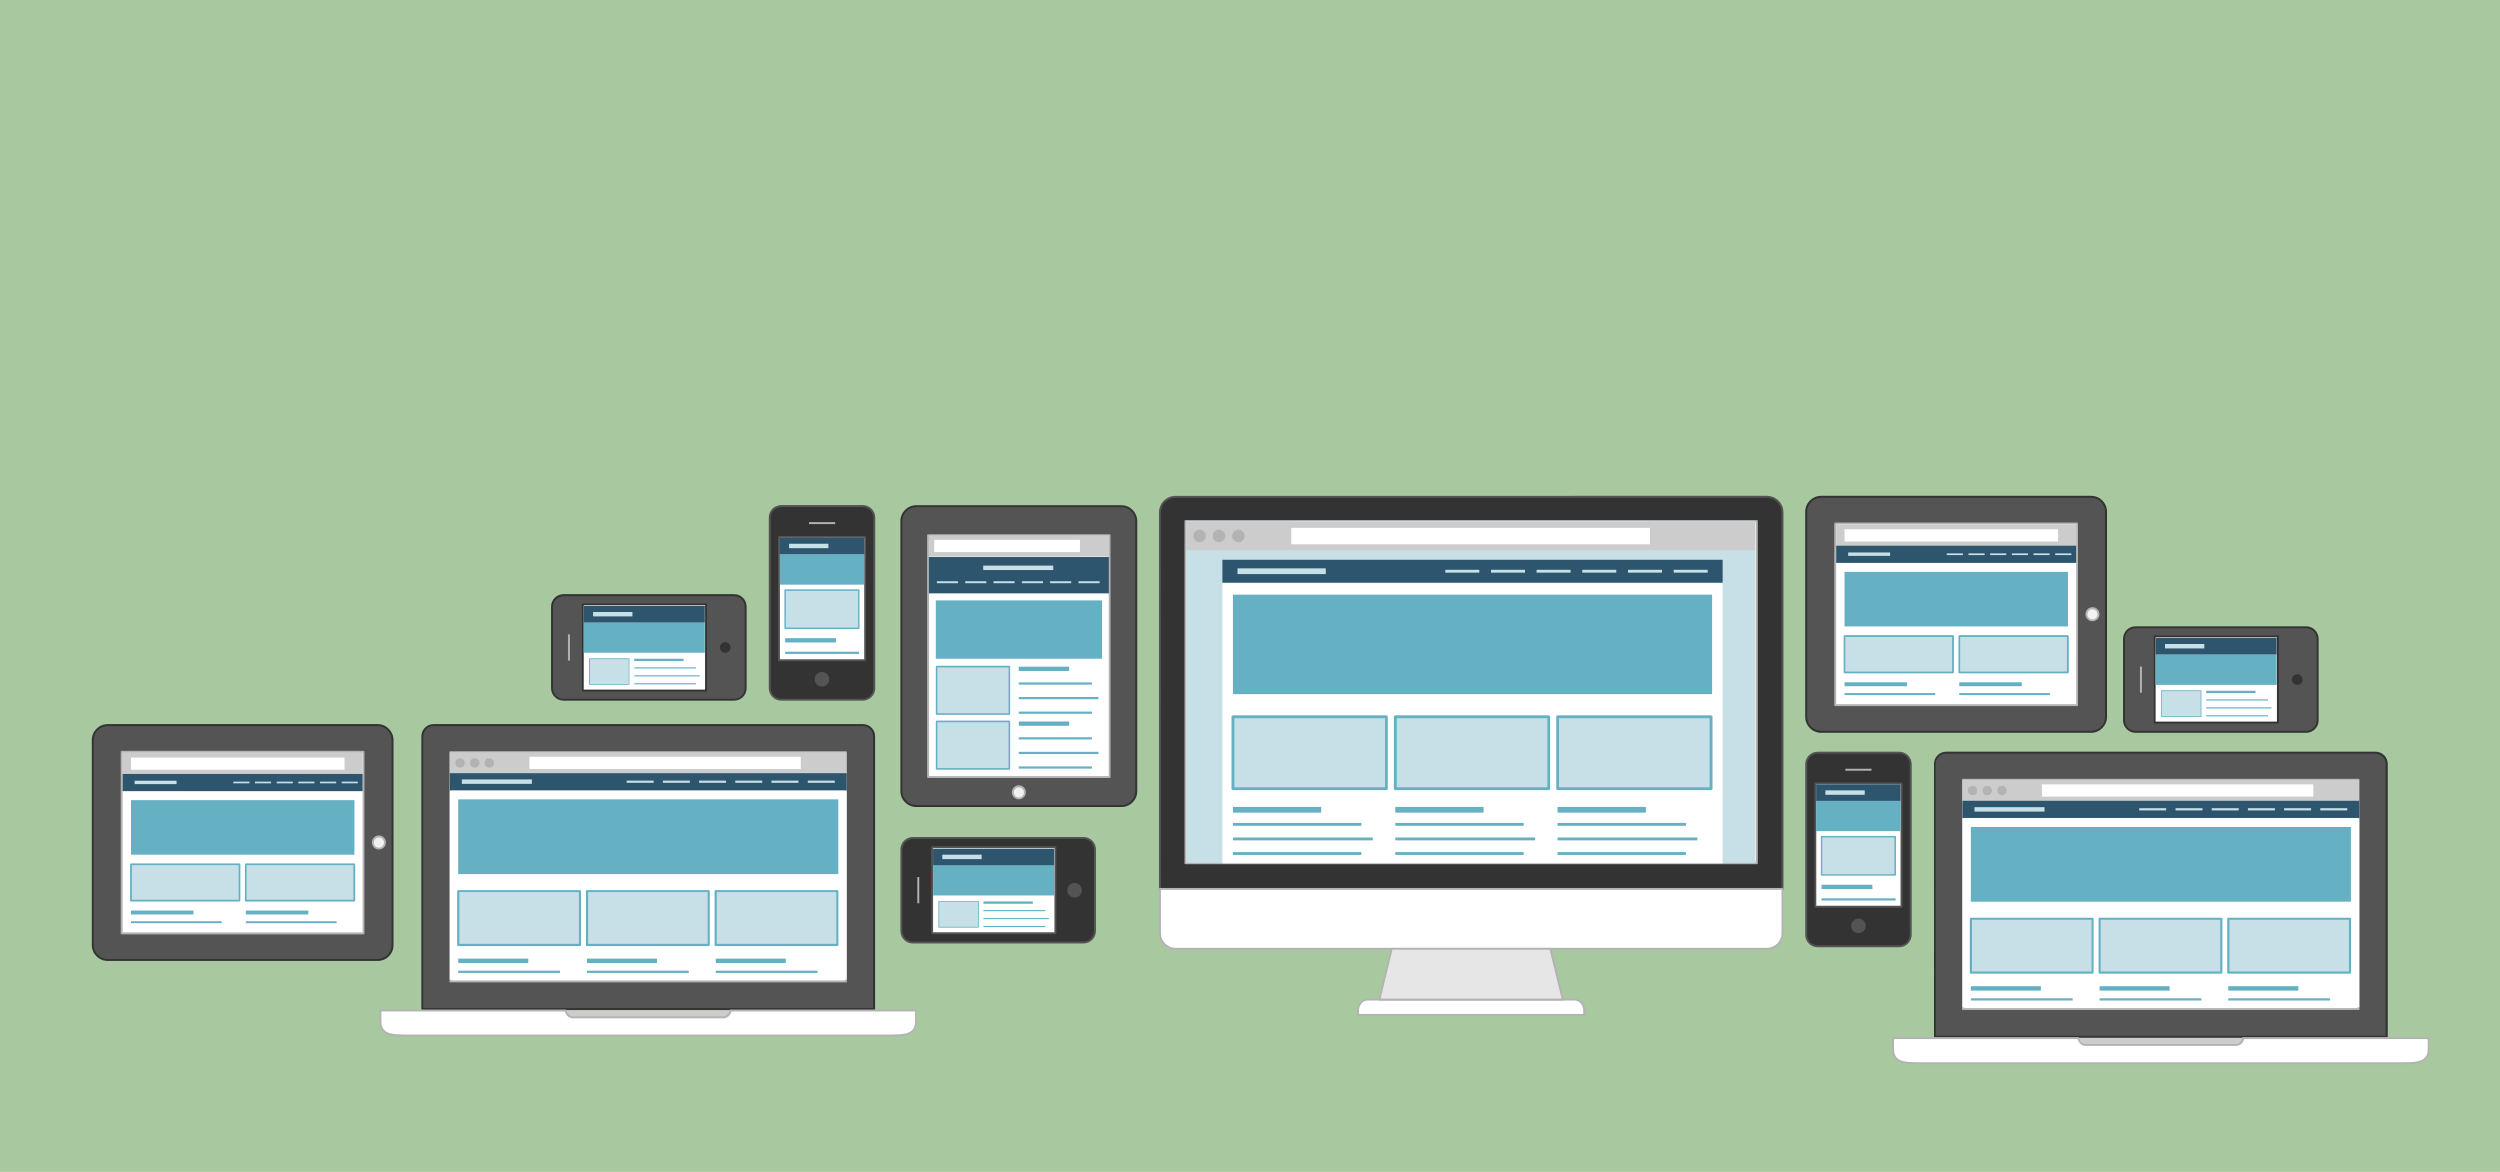 <?xml version="1.0" encoding="utf-8"?>
<!-- Generator: Adobe Illustrator 19.2.0, SVG Export Plug-In . SVG Version: 6.00 Build 0)  -->
<svg version="1.1" id="Camada_1" xmlns="http://www.w3.org/2000/svg" xmlns:xlink="http://www.w3.org/1999/xlink" x="0px" y="0px"
	 width="1920px" height="900px" viewBox="0 0 1920 900" style="enable-background:new 0 0 1920 900;" xml:space="preserve">
<style type="text/css">
	.st0{fill:#A8C89F;}
	.st1{fill:#CCCCCC;}
	.st2{fill:#545454;}
	.st3{fill:#333333;}
	.st4{fill:#FFFFFF;}
	.st5{fill:#B3B3B3;}
	.st6{fill:#66B0C4;}
	.st7{fill:#C7E0E8;}
	.st8{fill:#2D556D;}
	.st9{fill:#F2F2F2;}
	.st10{fill:#E6E6E6;}
</style>
<g id="Camada_1_1_">
	<rect class="st0" width="1922.3" height="900.1"/>
</g>
<g id="Camada_2">
	<g>
		<g>
			<g>
				<path class="st1" d="M434.5,776c0.3,2.9,2.7,5.3,5.6,5.3h115.2c3,0,5.3-2.3,5.7-5.3H434.5z"/>
				<g>
					<path class="st2" d="M333,775h329.7h8.6V565.5c0-4.7-3.8-8.6-8.6-8.6H333c-4.8,0-8.6,3.9-8.6,8.6V775H333z"/>
					<path class="st3" d="M671.2,775.7H324.3c-0.4,0-0.7-0.3-0.7-0.7V565.5c0-5.2,4.2-9.4,9.4-9.4h329.7c5.2,0,9.4,4.2,9.4,9.4V775
						C672,775.4,671.6,775.7,671.2,775.7z M325.1,774.2h345.4V565.5c0-4.3-3.5-7.9-7.9-7.9H333c-4.3,0-7.9,3.5-7.9,7.9V774.2z"/>
				</g>
				<g>
					<rect x="345.8" y="577.6" class="st4" width="303.9" height="176.1"/>
					<path class="st5" d="M649.8,754.5h-304c-0.4,0-0.7-0.3-0.7-0.7V577.6c0-0.4,0.3-0.7,0.7-0.7h303.9c0.4,0,0.7,0.3,0.7,0.7v176.1
						C650.5,754.1,650.2,754.5,649.8,754.5z M346.6,753H649V578.3H346.6V753z"/>
				</g>
				<g>
					<path class="st4" d="M703.2,776H561c-0.3,2.9-2.7,5.3-5.7,5.3H440.2c-3,0-5.3-2.3-5.6-5.3H292.3c-0.1,0.7-0.2,1.4-0.2,2.1v6.3
						c0,10.3,8.4,10.9,18.7,10.9h373.9c10.3,0,18.7-0.6,18.7-10.9v-6.3C703.5,777.3,703.3,776.7,703.2,776z"/>
					<path class="st5" d="M684.7,796H310.9c-9.1,0-19.5,0-19.5-11.7v-6.2c0-0.5,0.1-0.9,0.1-1.3c0-0.3,0.1-0.5,0.1-0.8
						c0-0.4,0.4-0.7,0.7-0.7h142.2c0.4,0,0.7,0.3,0.7,0.7c0.3,2.6,2.4,4.6,4.9,4.6h115.2c2.5,0,4.6-2,4.9-4.6c0-0.4,0.4-0.7,0.7-0.7
						h142.2c0.4,0,0.7,0.3,0.7,0.7c0,0.3,0.1,0.5,0.1,0.7c0.1,0.5,0.1,0.9,0.1,1.4v6.3C704.2,796,693.4,796,684.7,796z M293,776.7
						c0,0.1,0,0.1,0,0.2c-0.1,0.4-0.1,0.7-0.1,1.1v6.3c0,9.5,7.5,10.2,18,10.2h373.9c10.5,0,18-0.7,18-10.2v-6.2
						c0-0.4-0.1-0.8-0.1-1.2v-0.1h-141c-0.6,3-3.2,5.3-6.3,5.3H440.2c-3.1,0-5.7-2.2-6.3-5.3H293V776.7z"/>
				</g>
			</g>
			<g>
				<rect x="345.5" y="577.7" class="st1" width="304.5" height="16.4"/>
				<rect x="406.6" y="581.2" class="st4" width="208.4" height="9.4"/>
				<ellipse class="st5" cx="353.3" cy="585.9" rx="3.6" ry="3.6"/>
				<ellipse class="st5" cx="364.6" cy="585.9" rx="3.6" ry="3.6"/>
				<ellipse class="st5" cx="375.8" cy="585.9" rx="3.6" ry="3.6"/>
				<g>
					<rect x="345.5" y="607.2" class="st4" width="304.7" height="145.2"/>
					<rect x="351.9" y="613.9" class="st6" width="291.9" height="57.4"/>
					<g>
						<rect x="351.9" y="684.3" class="st7" width="93.5" height="41.4"/>
						<path class="st6" d="M445.4,726.6h-93.5c-0.5,0-0.8-0.4-0.8-0.8v-41.4c0-0.5,0.4-0.8,0.8-0.8h93.5c0.5,0,0.8,0.4,0.8,0.8v41.4
							C446.3,726.2,445.9,726.6,445.4,726.6z M352.8,724.9h91.8v-39.8h-91.8V724.9z"/>
					</g>
					<g>
						<rect x="450.8" y="684.3" class="st7" width="93.5" height="41.4"/>
						<path class="st6" d="M544.3,726.6h-93.5c-0.5,0-0.8-0.4-0.8-0.8v-41.4c0-0.5,0.4-0.8,0.8-0.8h93.5c0.5,0,0.8,0.4,0.8,0.8v41.4
							C545.1,726.2,544.8,726.6,544.3,726.6z M451.7,724.9h91.8v-39.8h-91.8V724.9z"/>
					</g>
					<g>
						<rect x="549.7" y="684.3" class="st7" width="93.5" height="41.4"/>
						<path class="st6" d="M643.1,726.6h-93.5c-0.5,0-0.8-0.4-0.8-0.8v-41.4c0-0.5,0.4-0.8,0.8-0.8h93.5c0.5,0,0.8,0.4,0.8,0.8v41.4
							C644,726.2,643.6,726.6,643.1,726.6z M550.5,724.9h91.8v-39.8h-91.8V724.9z"/>
					</g>
					<rect x="345.5" y="593.8" class="st8" width="304.7" height="13.2"/>
					<g>
						<g>
							<rect x="351.9" y="736.2" class="st6" width="53.8" height="3.4"/>
						</g>
						<g>
							<rect x="351.9" y="745.5" class="st6" width="78.2" height="1.7"/>
						</g>
					</g>
					<g>
						<g>
							<rect x="450.8" y="736.2" class="st6" width="53.8" height="3.4"/>
						</g>
						<g>
							<rect x="450.8" y="745.5" class="st6" width="78.2" height="1.7"/>
						</g>
					</g>
					<g>
						<g>
							<rect x="549.7" y="736.2" class="st6" width="53.8" height="3.4"/>
						</g>
						<g>
							<rect x="549.7" y="745.5" class="st6" width="78.2" height="1.7"/>
						</g>
					</g>
					<g>
						<rect x="354.7" y="598.6" class="st7" width="53.8" height="3.4"/>
					</g>
					<g>
						<rect x="620.4" y="599.5" class="st7" width="20.7" height="1.7"/>
					</g>
					<g>
						<rect x="592.5" y="599.5" class="st7" width="20.7" height="1.7"/>
					</g>
					<g>
						<rect x="564.7" y="599.5" class="st7" width="20.7" height="1.7"/>
					</g>
					<g>
						<rect x="536.9" y="599.5" class="st7" width="20.7" height="1.7"/>
					</g>
					<g>
						<rect x="509.1" y="599.5" class="st7" width="20.7" height="1.7"/>
					</g>
					<g>
						<rect x="481.3" y="599.5" class="st7" width="20.7" height="1.7"/>
					</g>
				</g>
			</g>
		</g>
		<g>
			<g>
				<path class="st1" d="M1596.2,797.2c0.3,2.9,2.7,5.3,5.6,5.3H1717c3,0,5.3-2.3,5.7-5.3H1596.2z"/>
				<g>
					<path class="st2" d="M1494.6,796.2h329.7h8.6V586.7c0-4.7-3.8-8.6-8.6-8.6h-329.7c-4.8,0-8.6,3.9-8.6,8.6v209.5H1494.6z"/>
					<path class="st3" d="M1832.9,797H1486c-0.4,0-0.7-0.3-0.7-0.7V586.7c0-5.2,4.2-9.4,9.4-9.4h329.7c5.2,0,9.4,4.2,9.4,9.4v209.5
						C1833.6,796.6,1833.3,797,1832.9,797z M1486.7,795.5h345.4V586.7c0-4.3-3.5-7.9-7.9-7.9h-329.7c-4.3,0-7.9,3.5-7.9,7.9
						L1486.7,795.5L1486.7,795.5z"/>
				</g>
				<g>
					<rect x="1507.5" y="598.8" class="st4" width="303.9" height="176.1"/>
					<path class="st5" d="M1811.4,775.7h-303.9c-0.4,0-0.7-0.3-0.7-0.7V598.8c0-0.4,0.3-0.7,0.7-0.7h303.9c0.4,0,0.7,0.3,0.7,0.7
						v176.1C1812.2,775.4,1811.8,775.7,1811.4,775.7z M1508.2,774.2h302.4V599.6h-302.4V774.2z"/>
				</g>
				<g>
					<path class="st4" d="M1864.9,797.2h-142.2c-0.3,2.9-2.7,5.3-5.7,5.3h-115.2c-3,0-5.3-2.3-5.6-5.3H1454
						c-0.1,0.7-0.2,1.4-0.2,2.1v6.3c0,10.3,8.4,10.9,18.7,10.9h373.9c10.3,0,18.7-0.6,18.7-10.9v-6.3
						C1865.1,798.6,1865,797.9,1864.9,797.2z"/>
					<path class="st5" d="M1846.4,817.3h-373.9c-9.1,0-19.5,0-19.5-11.7v-6.3c0-0.5,0.1-0.9,0.1-1.3c0-0.3,0.1-0.5,0.1-0.8
						c0-0.4,0.4-0.7,0.7-0.7h142.2c0.4,0,0.7,0.3,0.7,0.7c0.3,2.6,2.4,4.6,4.9,4.6H1717c2.5,0,4.6-2,4.9-4.6c0-0.4,0.4-0.7,0.7-0.7
						h142.2c0.4,0,0.7,0.3,0.7,0.7c0,0.3,0.1,0.5,0.1,0.7c0.1,0.5,0.1,0.9,0.1,1.4v6.3C1865.9,817.3,1855.1,817.3,1846.4,817.3z
						 M1454.7,798c0,0.1,0,0.1,0,0.2c-0.1,0.4-0.1,0.7-0.1,1.1v6.3c0,9.5,7.5,10.2,18,10.2h373.9c10.5,0,18-0.7,18-10.2v-6.3
						c0-0.4-0.1-0.8-0.1-1.2V798h-140.9c-0.6,3-3.2,5.3-6.3,5.3H1602c-3.1,0-5.7-2.2-6.3-5.3H1454.7z"/>
				</g>
			</g>
			<g>
				<rect x="1507.2" y="598.9" class="st1" width="304.5" height="16.4"/>
				<rect x="1568.2" y="602.4" class="st4" width="208.4" height="9.4"/>
				<ellipse class="st5" cx="1514.9" cy="607.1" rx="3.6" ry="3.6"/>
				<ellipse class="st5" cx="1526.2" cy="607.1" rx="3.6" ry="3.6"/>
				<ellipse class="st5" cx="1537.5" cy="607.1" rx="3.6" ry="3.6"/>
				<g>
					<rect x="1507.2" y="628.4" class="st4" width="304.7" height="145.2"/>
					<rect x="1513.6" y="635.1" class="st6" width="291.9" height="57.4"/>
					<g>
						<rect x="1513.6" y="705.5" class="st7" width="93.5" height="41.4"/>
						<path class="st6" d="M1607.1,747.8h-93.5c-0.5,0-0.8-0.4-0.8-0.8v-41.4c0-0.5,0.4-0.8,0.8-0.8h93.5c0.5,0,0.8,0.4,0.8,0.8V747
							C1607.9,747.4,1607.5,747.8,1607.1,747.8z M1514.5,746.1h91.8v-39.7h-91.8V746.1z"/>
					</g>
					<g>
						<rect x="1612.5" y="705.5" class="st7" width="93.5" height="41.4"/>
						<path class="st6" d="M1706,747.8h-93.5c-0.5,0-0.8-0.4-0.8-0.8v-41.4c0-0.5,0.4-0.8,0.8-0.8h93.5c0.5,0,0.8,0.4,0.8,0.8V747
							C1706.8,747.4,1706.4,747.8,1706,747.8z M1613.3,746.1h91.8v-39.7h-91.8V746.1z"/>
					</g>
					<g>
						<rect x="1711.3" y="705.5" class="st7" width="93.5" height="41.4"/>
						<path class="st6" d="M1804.8,747.8h-93.5c-0.5,0-0.8-0.4-0.8-0.8v-41.4c0-0.5,0.4-0.8,0.8-0.8h93.5c0.5,0,0.8,0.4,0.8,0.8V747
							C1805.6,747.4,1805.3,747.8,1804.8,747.8z M1712.2,746.1h91.8v-39.7h-91.8V746.1z"/>
					</g>
					<rect x="1507.2" y="615" class="st8" width="304.7" height="13.2"/>
					<g>
						<g>
							<rect x="1513.6" y="757.4" class="st6" width="53.8" height="3.4"/>
						</g>
						<g>
							<rect x="1513.6" y="766.7" class="st6" width="78.2" height="1.7"/>
						</g>
					</g>
					<g>
						<g>
							<rect x="1612.5" y="757.4" class="st6" width="53.8" height="3.4"/>
						</g>
						<g>
							<rect x="1612.5" y="766.7" class="st6" width="78.2" height="1.7"/>
						</g>
					</g>
					<g>
						<g>
							<rect x="1711.3" y="757.4" class="st6" width="53.8" height="3.4"/>
						</g>
						<g>
							<rect x="1711.3" y="766.7" class="st6" width="78.2" height="1.7"/>
						</g>
					</g>
					<g>
						<rect x="1516.4" y="619.9" class="st7" width="53.8" height="3.4"/>
					</g>
					<g>
						<rect x="1782" y="620.7" class="st7" width="20.7" height="1.7"/>
					</g>
					<g>
						<rect x="1754.2" y="620.7" class="st7" width="20.7" height="1.7"/>
					</g>
					<g>
						<rect x="1726.4" y="620.7" class="st7" width="20.7" height="1.7"/>
					</g>
					<g>
						<rect x="1698.6" y="620.7" class="st7" width="20.7" height="1.7"/>
					</g>
					<g>
						<rect x="1670.8" y="620.7" class="st7" width="20.7" height="1.7"/>
					</g>
					<g>
						<rect x="1642.9" y="620.7" class="st7" width="20.7" height="1.7"/>
					</g>
				</g>
			</g>
		</g>
		<g>
			<g>
				<g>
					<g>
						<g>
							<g>
								<path class="st2" d="M71.2,568.3v157.5c0,6.3,5.1,11.5,11.5,11.5H290c6.3,0,11.5-5.1,11.5-11.5V568.3
									c0-6.3-5.1-11.5-11.5-11.5H82.7C76.3,556.8,71.2,562,71.2,568.3z"/>
								<path class="st3" d="M290,738H82.7c-6.7,0-12.2-5.5-12.2-12.2V568.3c0-6.7,5.5-12.2,12.2-12.2H290c6.7,0,12.2,5.5,12.2,12.2
									v157.5C302.3,732.6,296.8,738,290,738z M82.7,557.6c-5.9,0-10.7,4.8-10.7,10.7v157.5c0,5.9,4.8,10.7,10.7,10.7H290
									c5.9,0,10.7-4.8,10.7-10.7V568.3c0-5.9-4.8-10.7-10.7-10.7H82.7z"/>
							</g>
							<g>
								<path class="st9" d="M295.6,647.1c0,2.5-2.1,4.6-4.6,4.6c-2.6,0-4.6-2.1-4.6-4.6c0-2.6,2.1-4.6,4.6-4.6
									C293.6,642.4,295.6,644.5,295.6,647.1z"/>
								<path class="st5" d="M291,652.4c-3,0-5.4-2.4-5.4-5.4s2.4-5.4,5.4-5.4s5.4,2.4,5.4,5.4C296.4,650,294,652.4,291,652.4z
									 M291,643.2c-2.1,0-3.9,1.7-3.9,3.9c0,2.1,1.7,3.9,3.9,3.9s3.9-1.7,3.9-3.9S293.2,643.2,291,643.2z"/>
							</g>
							<g>
								<rect x="93.4" y="577.3" class="st4" width="185.8" height="139.5"/>
								<path class="st5" d="M279.2,717.6H93.4c-0.4,0-0.7-0.3-0.7-0.7V577.3c0-0.4,0.3-0.7,0.7-0.7h185.8c0.4,0,0.7,0.3,0.7,0.7
									v139.5C280,717.2,279.7,717.6,279.2,717.6z M94.2,716.1h184.3v-138H94.2V716.1z"/>
							</g>
						</g>
					</g>
				</g>
			</g>
			<g>
				<rect x="94.2" y="578.3" class="st1" width="184.2" height="16.4"/>
				<rect x="100.6" y="581.8" class="st4" width="164" height="9.4"/>
				<rect x="100.6" y="614.5" class="st6" width="171.6" height="41.9"/>
				<g>
					<rect x="100.6" y="663.8" class="st7" width="83.3" height="27.9"/>
					<path class="st6" d="M183.9,692.4h-83.3c-0.4,0-0.7-0.3-0.7-0.7v-27.9c0-0.4,0.3-0.7,0.7-0.7h83.3c0.4,0,0.7,0.3,0.7,0.7v27.9
						C184.6,692.1,184.3,692.4,183.9,692.4z M101.3,691h82v-26.6h-82V691z"/>
				</g>
				<g>
					<rect x="188.8" y="663.8" class="st7" width="83.3" height="27.9"/>
					<path class="st6" d="M272.1,692.4h-83.3c-0.4,0-0.7-0.3-0.7-0.7v-27.9c0-0.4,0.3-0.7,0.7-0.7h83.3c0.4,0,0.7,0.3,0.7,0.7v27.9
						C272.8,692.1,272.5,692.4,272.1,692.4z M189.4,691h82v-26.6h-82V691z"/>
				</g>
				<rect x="94.2" y="594.4" class="st8" width="184.3" height="13.2"/>
				<g>
					<g>
						<rect x="100.6" y="699.3" class="st6" width="48" height="3"/>
					</g>
					<g>
						<rect x="100.6" y="707.5" class="st6" width="69.7" height="1.5"/>
					</g>
				</g>
				<g>
					<g>
						<rect x="188.8" y="699.3" class="st6" width="48" height="3"/>
					</g>
					<g>
						<rect x="188.8" y="707.5" class="st6" width="69.7" height="1.5"/>
					</g>
				</g>
				<g>
					<rect x="103.4" y="599.6" class="st7" width="32.2" height="2.6"/>
				</g>
				<g>
					<rect x="262.4" y="600.3" class="st7" width="12.4" height="1.3"/>
				</g>
				<g>
					<rect x="245.8" y="600.3" class="st7" width="12.4" height="1.3"/>
				</g>
				<g>
					<rect x="229.1" y="600.3" class="st7" width="12.4" height="1.3"/>
				</g>
				<g>
					<rect x="212.5" y="600.3" class="st7" width="12.4" height="1.3"/>
				</g>
				<g>
					<rect x="195.8" y="600.3" class="st7" width="12.4" height="1.3"/>
				</g>
				<g>
					<rect x="179.2" y="600.3" class="st7" width="12.4" height="1.3"/>
				</g>
			</g>
		</g>
		<g>
			<g>
				<g>
					<g>
						<g>
							<g>
								<path class="st2" d="M1387.1,393v157.5c0,6.3,5.2,11.5,11.5,11.5H1606c6.3,0,11.5-5.1,11.5-11.5V393
									c0-6.3-5.1-11.5-11.5-11.5h-207.4C1392.3,381.5,1387.1,386.7,1387.1,393z"/>
								<path class="st3" d="M1606,562.8h-207.4c-6.8,0-12.2-5.5-12.2-12.2V393c0-6.7,5.5-12.2,12.2-12.2H1606
									c6.7,0,12.2,5.5,12.2,12.2v157.5C1618.2,557.3,1612.7,562.8,1606,562.8z M1398.6,382.3c-5.9,0-10.7,4.8-10.7,10.7v157.5
									c0,5.9,4.8,10.7,10.7,10.7H1606c5.9,0,10.7-4.8,10.7-10.7V393c0-5.9-4.8-10.7-10.7-10.7H1398.6z"/>
							</g>
							<g>
								<path class="st9" d="M1611.6,471.8c0,2.5-2.1,4.6-4.6,4.6c-2.6,0-4.6-2.1-4.6-4.6c0-2.6,2-4.6,4.6-4.6
									C1609.6,467.2,1611.6,469.2,1611.6,471.8z"/>
								<path class="st5" d="M1607,477.1c-3,0-5.4-2.4-5.4-5.4s2.4-5.4,5.4-5.4s5.4,2.4,5.4,5.4S1610,477.1,1607,477.1z M1607,467.9
									c-2.1,0-3.9,1.7-3.9,3.9c0,2.1,1.7,3.9,3.9,3.9s3.9-1.7,3.9-3.9S1609.1,467.9,1607,467.9z"/>
							</g>
							<g>
								<rect x="1409.4" y="402" class="st4" width="185.8" height="139.5"/>
								<path class="st5" d="M1595.2,542.3h-185.8c-0.4,0-0.7-0.3-0.7-0.7V402c0-0.4,0.3-0.7,0.7-0.7h185.8c0.4,0,0.7,0.3,0.7,0.7
									v139.5C1596,542,1595.6,542.3,1595.2,542.3z M1410.2,540.8h184.3v-138h-184.3V540.8z"/>
							</g>
						</g>
					</g>
				</g>
			</g>
			<g>
				<rect x="1410.2" y="403" class="st1" width="184.2" height="16.4"/>
				<rect x="1416.6" y="406.5" class="st4" width="164" height="9.4"/>
				<rect x="1416.6" y="439.2" class="st6" width="171.6" height="41.9"/>
				<g>
					<rect x="1416.6" y="488.6" class="st7" width="83.3" height="27.9"/>
					<path class="st6" d="M1499.9,517.1h-83.3c-0.4,0-0.7-0.3-0.7-0.7v-27.9c0-0.4,0.3-0.7,0.7-0.7h83.3c0.4,0,0.7,0.3,0.7,0.7v27.9
						C1500.6,516.8,1500.3,517.1,1499.9,517.1z M1417.2,515.8h82v-26.6h-82V515.8z"/>
				</g>
				<g>
					<rect x="1504.7" y="488.6" class="st7" width="83.3" height="27.9"/>
					<path class="st6" d="M1588.1,517.1h-83.3c-0.4,0-0.7-0.3-0.7-0.7v-27.9c0-0.4,0.3-0.7,0.7-0.7h83.3c0.4,0,0.7,0.3,0.7,0.7v27.9
						C1588.7,516.8,1588.4,517.1,1588.1,517.1z M1505.4,515.8h82v-26.6h-82V515.8z"/>
				</g>
				<rect x="1410.2" y="419.1" class="st8" width="184.3" height="13.2"/>
				<g>
					<g>
						<rect x="1416.6" y="524" class="st6" width="48" height="3"/>
					</g>
					<g>
						<rect x="1416.6" y="532.3" class="st6" width="69.7" height="1.5"/>
					</g>
				</g>
				<g>
					<g>
						<rect x="1504.7" y="524" class="st6" width="48" height="3"/>
					</g>
					<g>
						<rect x="1504.7" y="532.3" class="st6" width="69.7" height="1.5"/>
					</g>
				</g>
				<g>
					<rect x="1419.4" y="424.3" class="st7" width="32.2" height="2.6"/>
				</g>
				<g>
					<rect x="1578.4" y="425" class="st7" width="12.4" height="1.3"/>
				</g>
				<g>
					<rect x="1561.7" y="425" class="st7" width="12.4" height="1.3"/>
				</g>
				<g>
					<rect x="1545.1" y="425" class="st7" width="12.4" height="1.3"/>
				</g>
				<g>
					<rect x="1528.4" y="425" class="st7" width="12.4" height="1.3"/>
				</g>
				<g>
					<rect x="1511.8" y="425" class="st7" width="12.4" height="1.3"/>
				</g>
				<g>
					<rect x="1495.1" y="425" class="st7" width="12.4" height="1.3"/>
				</g>
			</g>
		</g>
		<g>
			<g>
				<g>
					<g>
						<g>
							<g>
								<path class="st2" d="M861.2,388.7H703.7c-6.3,0-11.5,5.1-11.5,11.5v207.4c0,6.3,5.1,11.5,11.5,11.5h157.5
									c6.3,0,11.5-5.1,11.5-11.5V400.2C872.7,393.9,867.6,388.7,861.2,388.7z"/>
								<path class="st3" d="M861.2,619.8H703.7c-6.7,0-12.2-5.5-12.2-12.2V400.2c0-6.7,5.5-12.2,12.2-12.2h157.5
									c6.7,0,12.2,5.5,12.2,12.2v207.4C873.5,614.3,868,619.8,861.2,619.8z M703.7,389.5c-5.9,0-10.7,4.8-10.7,10.7v207.4
									c0,5.9,4.8,10.7,10.7,10.7h157.5c5.9,0,10.7-4.8,10.7-10.7V400.2c0-5.9-4.8-10.7-10.7-10.7L703.7,389.5L703.7,389.5z"/>
							</g>
							<g>
								<path class="st9" d="M782.5,613.2c-2.5,0-4.6-2.1-4.6-4.6c0-2.6,2.1-4.6,4.6-4.6c2.6,0,4.6,2,4.6,4.6
									C787.1,611.1,785,613.2,782.5,613.2z"/>
								<path class="st5" d="M782.5,613.9c-3,0-5.4-2.4-5.4-5.4s2.4-5.4,5.4-5.4s5.4,2.4,5.4,5.4
									C787.8,611.5,785.4,613.9,782.5,613.9z M782.5,604.7c-2.1,0-3.9,1.7-3.9,3.9s1.7,3.9,3.9,3.9c2.1,0,3.9-1.7,3.9-3.9
									S784.6,604.7,782.5,604.7z"/>
							</g>
							<g>
								<rect x="712.7" y="411" class="st4" width="139.5" height="185.8"/>
								<path class="st5" d="M852.2,597.5H712.7c-0.4,0-0.7-0.3-0.7-0.7V411c0-0.4,0.3-0.7,0.7-0.7h139.5c0.4,0,0.7,0.3,0.7,0.7
									v185.8C853,597.2,852.6,597.5,852.2,597.5z M713.5,596h138V411.7h-138V596z"/>
							</g>
						</g>
					</g>
				</g>
			</g>
			<g>
				<rect x="713.3" y="411.1" class="st1" width="138.4" height="16.4"/>
				<rect x="717.5" y="414.6" class="st4" width="111.9" height="9.4"/>
				<rect x="713.4" y="427.8" class="st8" width="138.2" height="27.9"/>
				<rect x="718.7" y="461.1" class="st6" width="127.7" height="44.8"/>
				<g>
					<rect x="755.1" y="434.4" class="st7" width="53.8" height="3.4"/>
				</g>
				<g>
					<g>
						<rect x="828.3" y="446.4" class="st7" width="16.2" height="1.5"/>
					</g>
					<g>
						<rect x="806.5" y="446.4" class="st7" width="16.2" height="1.5"/>
					</g>
					<g>
						<rect x="784.8" y="446.4" class="st7" width="16.2" height="1.5"/>
					</g>
					<g>
						<rect x="763" y="446.4" class="st7" width="16.2" height="1.5"/>
					</g>
					<g>
						<rect x="741.3" y="446.4" class="st7" width="16.2" height="1.5"/>
					</g>
					<g>
						<rect x="719.5" y="446.4" class="st7" width="16.2" height="1.5"/>
					</g>
				</g>
				<g>
					<rect x="719.2" y="511.9" class="st7" width="55.9" height="36.5"/>
					<path class="st6" d="M775.2,549h-55.9c-0.3,0-0.6-0.3-0.6-0.6v-36.5c0-0.3,0.3-0.6,0.6-0.6h55.9c0.3,0,0.6,0.3,0.6,0.6v36.5
						C775.8,548.7,775.5,549,775.2,549z M719.9,547.8h54.7v-35.2h-54.7V547.8z"/>
				</g>
				<g>
					<g>
						<rect x="782.4" y="512" class="st6" width="38.7" height="3.3"/>
					</g>
					<g>
						<rect x="782.4" y="524.1" class="st6" width="56.2" height="1.7"/>
					</g>
					<g>
						<rect x="782.4" y="546.5" class="st6" width="56.2" height="1.7"/>
					</g>
					<g>
						<rect x="782.4" y="535.3" class="st6" width="61.2" height="1.7"/>
					</g>
				</g>
				<g>
					<rect x="719.2" y="554" class="st7" width="55.9" height="36.5"/>
					<path class="st6" d="M775.2,591.1h-55.9c-0.3,0-0.6-0.3-0.6-0.6V554c0-0.3,0.3-0.6,0.6-0.6h55.9c0.3,0,0.6,0.3,0.6,0.6v36.5
						C775.8,590.8,775.5,591.1,775.2,591.1z M719.9,589.9h54.7v-35.2h-54.7V589.9z"/>
				</g>
				<g>
					<g>
						<rect x="782.4" y="554.1" class="st6" width="38.7" height="3.3"/>
					</g>
					<g>
						<rect x="782.4" y="566.2" class="st6" width="56.2" height="1.7"/>
					</g>
					<g>
						<rect x="782.4" y="588.6" class="st6" width="56.2" height="1.7"/>
					</g>
					<g>
						<rect x="782.4" y="577.4" class="st6" width="61.2" height="1.7"/>
					</g>
				</g>
			</g>
		</g>
		<g>
			<g>
				<g>
					<rect x="598.2" y="412.3" class="st4" width="66.2" height="94.7"/>
					<g>
						<path class="st3" d="M662.6,388.7H600c-4.9,0-8.8,4-8.8,8.8v131c0,4.9,4,8.8,8.8,8.8h62.6c4.9,0,8.8-4,8.8-8.8v-131
							C671.4,392.7,667.5,388.7,662.6,388.7z M664.4,507h-66.2v-94.7h66.2V507z"/>
						<path class="st2" d="M662.6,538.1H600c-5.3,0-9.6-4.3-9.6-9.6v-131c0-5.3,4.3-9.6,9.6-9.6h62.6c5.3,0,9.6,4.3,9.6,9.6v131
							C672.2,533.8,667.9,538.1,662.6,538.1z M600,389.5c-4.5,0-8.1,3.6-8.1,8.1v131c0,4.5,3.6,8.1,8.1,8.1h62.6
							c4.5,0,8.1-3.6,8.1-8.1v-131c0-4.5-3.6-8.1-8.1-8.1H600z M664.4,507.8h-66.2c-0.4,0-0.7-0.3-0.7-0.7v-94.7
							c0-0.4,0.3-0.7,0.7-0.7h66.2c0.4,0,0.7,0.3,0.7,0.7v94.7C665.2,507.4,664.8,507.8,664.4,507.8z M599,506.3h64.7v-93.2H599
							V506.3z"/>
					</g>
					<g>
						<path class="st9" d="M621.3,401.7h20.1H621.3z"/>
						<rect x="621.3" y="401" class="st5" width="20.1" height="1.5"/>
					</g>
				</g>
				<g>
					<circle class="st2" cx="631.3" cy="521.7" r="4.8"/>
					<path class="st2" d="M631.3,527.3c-3.1,0-5.6-2.5-5.6-5.6s2.5-5.6,5.6-5.6s5.6,2.5,5.6,5.6
						C636.9,524.8,634.4,527.3,631.3,527.3z M631.3,517.7c-2.2,0-4.1,1.8-4.1,4.1c0,2.2,1.8,4.1,4.1,4.1c2.2,0,4.1-1.8,4.1-4.1
						C635.4,519.5,633.6,517.7,631.3,517.7z"/>
				</g>
			</g>
			<g>
				<rect x="598.9" y="425.7" class="st6" width="64.8" height="23.3"/>
				<rect x="598.9" y="413" class="st8" width="64.8" height="12.7"/>
				<g>
					<rect x="606" y="417.6" class="st7" width="30.2" height="3.4"/>
				</g>
				<g>
					<rect x="603" y="453.2" class="st7" width="56.5" height="29.3"/>
					<path class="st6" d="M659.5,483.1H603c-0.3,0-0.6-0.2-0.6-0.6v-29.3c0-0.3,0.2-0.6,0.6-0.6h56.5c0.3,0,0.6,0.2,0.6,0.6v29.3
						C660.1,482.8,659.8,483.1,659.5,483.1z M603.5,482H659v-28.2h-55.4L603.5,482L603.5,482z"/>
				</g>
				<g>
					<g>
						<rect x="603" y="490.1" class="st6" width="39.1" height="3.3"/>
					</g>
					<g>
						<rect x="603" y="500.5" class="st6" width="56.8" height="1.7"/>
					</g>
				</g>
			</g>
		</g>
		<g>
			<g>
				<g>
					<rect x="1394.2" y="601.7" class="st4" width="66.2" height="94.7"/>
					<g>
						<path class="st3" d="M1458.5,578.1H1396c-4.9,0-8.8,4-8.8,8.8v131c0,4.9,4,8.8,8.8,8.8h62.6c4.9,0,8.8-4,8.8-8.8v-131
							C1467.4,582,1463.4,578.1,1458.5,578.1z M1460.4,696.4h-66.2v-94.7h66.2V696.4z"/>
						<path class="st2" d="M1458.5,727.5H1396c-5.3,0-9.6-4.3-9.6-9.6v-131c0-5.3,4.3-9.6,9.6-9.6h62.6c5.3,0,9.6,4.3,9.6,9.6v131
							C1468.1,723.2,1463.8,727.5,1458.5,727.5z M1396,578.8c-4.5,0-8.1,3.6-8.1,8.1v131c0,4.5,3.6,8.1,8.1,8.1h62.6
							c4.5,0,8.1-3.6,8.1-8.1v-131c0-4.5-3.6-8.1-8.1-8.1H1396z M1460.4,697.1h-66.2c-0.4,0-0.7-0.3-0.7-0.7v-94.7
							c0-0.4,0.3-0.7,0.7-0.7h66.2c0.4,0,0.7,0.3,0.7,0.7v94.7C1461.1,696.8,1460.8,697.1,1460.4,697.1z M1394.9,695.6h64.7v-93.2
							h-64.7V695.6z"/>
					</g>
					<g>
						<path class="st9" d="M1417.2,591.1h20.1H1417.2z"/>
						<rect x="1417.2" y="590.4" class="st5" width="20.1" height="1.5"/>
					</g>
				</g>
				<g>
					<circle class="st2" cx="1427.3" cy="711.1" r="4.8"/>
					<path class="st2" d="M1427.3,716.7c-3.1,0-5.6-2.5-5.6-5.6s2.5-5.6,5.6-5.6s5.6,2.5,5.6,5.6
						C1432.8,714.2,1430.3,716.7,1427.3,716.7z M1427.3,707c-2.2,0-4.1,1.8-4.1,4.1c0,2.2,1.8,4.1,4.1,4.1c2.2,0,4.1-1.8,4.1-4.1
						C1431.3,708.9,1429.5,707,1427.3,707z"/>
				</g>
			</g>
			<g>
				<rect x="1394.8" y="615" class="st6" width="64.8" height="23.3"/>
				<rect x="1394.8" y="602.4" class="st8" width="64.8" height="12.7"/>
				<g>
					<rect x="1401.9" y="607" class="st7" width="30.2" height="3.4"/>
				</g>
				<g>
					<rect x="1398.9" y="642.6" class="st7" width="56.5" height="29.3"/>
					<path class="st6" d="M1455.5,672.5H1399c-0.3,0-0.6-0.2-0.6-0.6v-29.3c0-0.3,0.2-0.6,0.6-0.6h56.5c0.3,0,0.6,0.2,0.6,0.6v29.3
						C1456,672.2,1455.8,672.5,1455.5,672.5z M1399.5,671.4h55.4v-28.3h-55.4V671.4z"/>
				</g>
				<g>
					<g>
						<rect x="1398.9" y="679.5" class="st6" width="39.1" height="3.3"/>
					</g>
					<g>
						<rect x="1398.9" y="689.9" class="st6" width="56.9" height="1.7"/>
					</g>
				</g>
			</g>
		</g>
		<g>
			<g>
				<g>
					<rect x="715.8" y="650.6" class="st4" width="94.7" height="66.2"/>
					<g>
						<path class="st3" d="M692.2,652.4V715c0,4.9,4,8.8,8.8,8.8h131c4.9,0,8.8-4,8.8-8.8v-62.6c0-4.9-4-8.8-8.8-8.8H701
							C696.2,643.6,692.2,647.5,692.2,652.4z M810.6,650.6v66.2h-94.7v-66.2H810.6z"/>
						<path class="st2" d="M832.1,724.6h-131c-5.3,0-9.6-4.3-9.6-9.6v-62.6c0-5.3,4.3-9.6,9.6-9.6h131c5.3,0,9.6,4.3,9.6,9.6V715
							C841.7,720.2,837.4,724.6,832.1,724.6z M701.1,644.3c-4.5,0-8.1,3.6-8.1,8.1V715c0,4.5,3.6,8.1,8.1,8.1h131
							c4.5,0,8.1-3.6,8.1-8.1v-62.6c0-4.5-3.6-8.1-8.1-8.1H701.1z M810.6,717.5h-94.7c-0.4,0-0.7-0.3-0.7-0.7v-66.2
							c0-0.4,0.3-0.7,0.7-0.7h94.7c0.4,0,0.7,0.3,0.7,0.7v66.2C811.3,717.2,811,717.5,810.6,717.5z M716.6,716h93.2v-64.7h-93.2V716
							z"/>
					</g>
					<g>
						<path class="st9" d="M705.3,693.7v-20.1V693.7z"/>
						<rect x="704.5" y="673.6" class="st5" width="1.5" height="20.1"/>
					</g>
				</g>
				<g>
					<circle class="st2" cx="825.3" cy="683.7" r="4.8"/>
					<path class="st2" d="M825.3,689.3c-3.1,0-5.6-2.5-5.6-5.6s2.5-5.6,5.6-5.6s5.6,2.5,5.6,5.6
						C830.9,686.8,828.4,689.3,825.3,689.3z M825.3,679.6c-2.2,0-4.1,1.8-4.1,4.1c0,2.2,1.8,4.1,4.1,4.1c2.2,0,4.1-1.8,4.1-4.1
						C829.4,681.4,827.5,679.6,825.3,679.6z"/>
				</g>
			</g>
			<g>
				<rect x="716.6" y="664.4" class="st6" width="92.9" height="23.3"/>
				<rect x="716.6" y="651.8" class="st8" width="92.9" height="12.7"/>
				<g>
					<rect x="723.7" y="656.4" class="st7" width="30.2" height="3.4"/>
				</g>
				<g>
					<rect x="721" y="692.3" class="st7" width="30.4" height="19.8"/>
					<path class="st6" d="M751.4,712.4H721c-0.2,0-0.3-0.1-0.3-0.3v-19.8c0-0.2,0.1-0.3,0.3-0.3h30.4c0.2,0,0.3,0.1,0.3,0.3v19.8
						C751.8,712.3,751.6,712.4,751.4,712.4z M721.3,711.8h29.8v-19.2h-29.8V711.8z"/>
				</g>
				<g>
					<g>
						<rect x="755.3" y="692.3" class="st6" width="37.9" height="1.8"/>
					</g>
					<g>
						<rect x="755.3" y="698.9" class="st6" width="47.5" height="0.9"/>
					</g>
					<g>
						<rect x="755.3" y="711.1" class="st6" width="47.5" height="0.9"/>
					</g>
					<g>
						<rect x="755.3" y="705" class="st6" width="50.2" height="0.9"/>
					</g>
				</g>
			</g>
		</g>
		<g>
			<g>
				<g>
					<rect x="447.5" y="464.2" class="st4" width="94.7" height="66.2"/>
					<g>
						<path class="st2" d="M424,466v62.6c0,4.9,4,8.8,8.8,8.8h131c4.9,0,8.8-4,8.8-8.8V466c0-4.9-4-8.8-8.8-8.8h-131
							C427.9,457.2,424,461.1,424,466z M542.3,464.2v66.2h-94.7v-66.2H542.3z"/>
						<path class="st3" d="M563.8,538.1h-131c-5.3,0-9.6-4.3-9.6-9.6v-62.6c0-5.3,4.3-9.6,9.6-9.6h131c5.3,0,9.6,4.3,9.6,9.6v62.6
							C573.4,533.8,569.1,538.1,563.8,538.1z M432.8,457.9c-4.5,0-8.1,3.6-8.1,8.1v62.6c0,4.5,3.6,8.1,8.1,8.1h131
							c4.5,0,8.1-3.6,8.1-8.1V466c0-4.5-3.6-8.1-8.1-8.1H432.8z M542.3,531.1h-94.7c-0.4,0-0.7-0.3-0.7-0.7v-66.2
							c0-0.4,0.3-0.7,0.7-0.7h94.7c0.4,0,0.7,0.3,0.7,0.7v66.2C543,530.8,542.7,531.1,542.3,531.1z M448.3,529.6h93.2v-64.7h-93.2
							V529.6z"/>
					</g>
					<g>
						<path class="st9" d="M437,507.3v-20.1V507.3z"/>
						<rect x="436.2" y="487.2" class="st5" width="1.5" height="20.1"/>
					</g>
				</g>
				<g>
					<circle class="st3" cx="557" cy="497.3" r="4.8"/>
					<path class="st2" d="M557,502.8c-3.1,0-5.6-2.5-5.6-5.6s2.5-5.6,5.6-5.6s5.6,2.5,5.6,5.6C562.6,500.4,560.1,502.8,557,502.8z
						 M557,493.2c-2.2,0-4.1,1.8-4.1,4.1c0,2.2,1.8,4.1,4.1,4.1c2.2,0,4.1-1.8,4.1-4.1C561.1,495,559.2,493.2,557,493.2z"/>
				</g>
			</g>
			<g>
				<rect x="448.4" y="478" class="st6" width="92.9" height="23.3"/>
				<rect x="448.4" y="465.4" class="st8" width="92.9" height="12.7"/>
				<g>
					<rect x="455.5" y="470" class="st7" width="30.2" height="3.4"/>
				</g>
				<g>
					<rect x="452.7" y="505.8" class="st7" width="30.4" height="19.8"/>
					<path class="st6" d="M483.1,526h-30.4c-0.2,0-0.3-0.1-0.3-0.3v-19.8c0-0.2,0.1-0.3,0.3-0.3h30.4c0.2,0,0.3,0.1,0.3,0.3v19.8
						C483.5,525.9,483.3,526,483.1,526z M453.1,525.4h29.8v-19.2h-29.8V525.4z"/>
				</g>
				<g>
					<g>
						<rect x="487.1" y="505.9" class="st6" width="37.9" height="1.8"/>
					</g>
					<g>
						<rect x="487.1" y="512.5" class="st6" width="47.5" height="0.9"/>
					</g>
					<g>
						<rect x="487.1" y="524.7" class="st6" width="47.5" height="0.9"/>
					</g>
					<g>
						<rect x="487.1" y="518.6" class="st6" width="50.2" height="0.9"/>
					</g>
				</g>
			</g>
		</g>
		<g>
			<g>
				<g>
					<rect x="1654.8" y="488.8" class="st4" width="94.7" height="66.2"/>
					<g>
						<path class="st2" d="M1631.2,490.6v62.6c0,4.9,4,8.8,8.8,8.8h131c4.9,0,8.8-4,8.8-8.8v-62.6c0-4.9-4-8.8-8.8-8.8h-131
							C1635.2,481.8,1631.2,485.7,1631.2,490.6z M1749.5,488.8V555h-94.7v-66.2H1749.5z"/>
						<path class="st3" d="M1771.1,562.8h-131c-5.3,0-9.6-4.3-9.6-9.6v-62.6c0-5.3,4.3-9.6,9.6-9.6h131c5.3,0,9.6,4.3,9.6,9.6v62.6
							C1780.7,558.5,1776.4,562.8,1771.1,562.8z M1640.1,482.5c-4.5,0-8.1,3.6-8.1,8.1v62.6c0,4.5,3.6,8.1,8.1,8.1h131
							c4.5,0,8.1-3.6,8.1-8.1v-62.6c0-4.5-3.6-8.1-8.1-8.1H1640.1z M1749.5,555.7h-94.7c-0.4,0-0.7-0.3-0.7-0.7v-66.2
							c0-0.4,0.3-0.7,0.7-0.7h94.7c0.4,0,0.7,0.3,0.7,0.7V555C1750.3,555.4,1749.9,555.7,1749.5,555.7z M1655.5,554.2h93.2v-64.7
							h-93.2V554.2z"/>
					</g>
					<g>
						<path class="st9" d="M1644.3,531.9v-20.1V531.9z"/>
						<rect x="1643.5" y="511.9" class="st5" width="1.5" height="20.1"/>
					</g>
				</g>
				<g>
					<circle class="st3" cx="1764.3" cy="521.9" r="4.8"/>
					<path class="st2" d="M1764.3,527.5c-3.1,0-5.6-2.5-5.6-5.6s2.5-5.6,5.6-5.6s5.6,2.5,5.6,5.6
						C1769.8,525,1767.3,527.5,1764.3,527.5z M1764.3,517.8c-2.2,0-4.1,1.8-4.1,4.1c0,2.2,1.8,4.1,4.1,4.1c2.2,0,4.1-1.8,4.1-4.1
						C1768.3,519.7,1766.5,517.8,1764.3,517.8z"/>
				</g>
			</g>
			<g>
				<rect x="1655.6" y="502.7" class="st6" width="92.9" height="23.3"/>
				<rect x="1655.6" y="490" class="st8" width="92.9" height="12.7"/>
				<g>
					<rect x="1662.7" y="494.6" class="st7" width="30.2" height="3.4"/>
				</g>
				<g>
					<rect x="1660" y="530.5" class="st7" width="30.4" height="19.8"/>
					<path class="st6" d="M1690.4,550.6H1660c-0.2,0-0.3-0.1-0.3-0.3v-19.8c0-0.2,0.1-0.3,0.3-0.3h30.4c0.2,0,0.3,0.1,0.3,0.3v19.8
						C1690.7,550.5,1690.6,550.6,1690.4,550.6z M1660.3,550h29.8v-19.2h-29.8V550z"/>
				</g>
				<g>
					<g>
						<rect x="1694.3" y="530.5" class="st6" width="37.9" height="1.8"/>
					</g>
					<g>
						<rect x="1694.3" y="537.1" class="st6" width="47.5" height="0.9"/>
					</g>
					<g>
						<rect x="1694.3" y="549.3" class="st6" width="47.5" height="0.9"/>
					</g>
					<g>
						<rect x="1694.3" y="543.2" class="st6" width="50.2" height="0.9"/>
					</g>
				</g>
			</g>
		</g>
		<g>
			<g>
				<g>
					<g>
						<g>
							<path class="st3" d="M1368.9,682.7V393.5c0-6.6-5.3-11.9-11.9-11.9H902.7c-6.6,0-11.9,5.3-11.9,11.9v289.2L1368.9,682.7
								L1368.9,682.7z"/>
							<path class="st2" d="M1368.9,683.4H890.8c-0.4,0-0.7-0.3-0.7-0.7V393.5c0-7,5.7-12.7,12.7-12.7H1357c7,0,12.7,5.7,12.7,12.7
								v289.2C1369.7,683.1,1369.3,683.4,1368.9,683.4z M891.6,681.9h476.6V393.5c0-6.2-5-11.2-11.2-11.2H902.7
								c-6.2,0-11.2,5-11.2,11.2L891.6,681.9L891.6,681.9z"/>
						</g>
						<g>
							<path class="st4" d="M1209.4,767.7h-159c-4,0-7.3,3.8-7.3,8.6v3.2h173.6v-3.2C1216.7,771.5,1213.4,767.7,1209.4,767.7z"/>
							<path class="st5" d="M1216.7,780.2h-173.6c-0.4,0-0.7-0.3-0.7-0.7v-3.2c0-5.1,3.6-9.3,8.1-9.3h159c4.4,0,8.1,4.2,8.1,9.3v3.2
								C1217.4,779.9,1217.1,780.2,1216.7,780.2z M1043.8,778.7h172.1v-2.5c0-4.3-2.9-7.8-6.6-7.8h-159c-3.6,0-6.6,3.5-6.6,7.8
								L1043.8,778.7L1043.8,778.7z"/>
						</g>
						<g>
							<path class="st4" d="M890.8,682.7v34.2c0,6.6,5.3,11.9,11.9,11.9H1357c6.6,0,11.9-5.3,11.9-11.9v-34.2H890.8z"/>
							<path class="st5" d="M1357,729.5H902.7c-7,0-12.7-5.7-12.7-12.6v-34.2c0-0.4,0.3-0.7,0.7-0.7h478.1c0.4,0,0.7,0.3,0.7,0.7
								v34.2C1369.7,723.8,1364,729.5,1357,729.5z M891.6,683.4v33.4c0,6.1,5,11.1,11.2,11.1H1357c6.2,0,11.2-5,11.2-11.1v-33.4
								H891.6z"/>
						</g>
						<g>
							<rect x="910.4" y="400.1" class="st9" width="438.9" height="262.8"/>
							<path class="st5" d="M1349.3,663.7H910.4c-0.4,0-0.7-0.3-0.7-0.7V400.1c0-0.4,0.3-0.7,0.7-0.7h438.9c0.4,0,0.7,0.3,0.7,0.7
								v262.8C1350.1,663.3,1349.7,663.7,1349.3,663.7z M911.1,662.2h437.4V400.9H911.1V662.2z"/>
						</g>
						<g>
							<path class="st10" d="M1200.3,767.7c-3.2-13-6.4-26-9.5-38.9h-121.9c-3.2,13-6.3,26-9.5,38.9H1200.3z"/>
							<path class="st5" d="M1200.3,768.4h-140.9c-0.2,0-0.4-0.1-0.6-0.3c-0.1-0.2-0.2-0.4-0.1-0.6l9.5-38.9
								c0.1-0.3,0.4-0.6,0.7-0.6h121.9c0.3,0,0.6,0.2,0.7,0.6l9.5,38.9c0.1,0.2,0,0.5-0.1,0.6
								C1200.8,768.3,1200.6,768.4,1200.3,768.4z M1060.3,766.9h139l-9.2-37.5h-120.7L1060.3,766.9z"/>
						</g>
					</g>
				</g>
			</g>
			<g>
				<rect x="911.1" y="400.2" class="st7" width="436.8" height="262.4"/>
				<rect x="938.8" y="447.8" class="st4" width="384.2" height="215.2"/>
				<rect x="946.9" y="456.7" class="st6" width="368" height="76.4"/>
				<g>
					<rect x="946.9" y="550.5" class="st7" width="117.8" height="55.2"/>
					<path class="st6" d="M1064.8,606.8H946.9c-0.6,0-1.1-0.5-1.1-1.1v-55.2c0-0.6,0.5-1.1,1.1-1.1h117.8c0.6,0,1.1,0.5,1.1,1.1
						v55.2C1065.9,606.3,1065.4,606.8,1064.8,606.8z M948,604.6h115.7v-53H948V604.6z"/>
				</g>
				<g>
					<rect x="1071.6" y="550.5" class="st7" width="117.8" height="55.2"/>
					<path class="st6" d="M1189.4,606.8h-117.8c-0.6,0-1.1-0.5-1.1-1.1v-55.2c0-0.6,0.5-1.1,1.1-1.1h117.8c0.6,0,1.1,0.5,1.1,1.1
						v55.2C1190.5,606.3,1190,606.8,1189.4,606.8z M1072.7,604.6h115.7v-53h-115.7V604.6z"/>
				</g>
				<g>
					<rect x="1196.2" y="550.5" class="st7" width="117.8" height="55.2"/>
					<path class="st6" d="M1314.1,606.8h-117.8c-0.6,0-1.1-0.5-1.1-1.1v-55.2c0-0.6,0.5-1.1,1.1-1.1h117.8c0.6,0,1.1,0.5,1.1,1.1
						v55.2C1315.2,606.3,1314.7,606.8,1314.1,606.8z M1197.3,604.6H1313v-53h-115.7V604.6z"/>
				</g>
				<rect x="911.1" y="400.7" class="st1" width="436.8" height="21.9"/>
				<rect x="991.7" y="405.4" class="st4" width="275.5" height="12.6"/>
				<rect x="938.8" y="429.9" class="st8" width="384.2" height="17.6"/>
				<g>
					<g>
						<rect x="946.9" y="619.7" class="st6" width="67.8" height="4.4"/>
					</g>
					<g>
						<rect x="946.9" y="632" class="st6" width="98.6" height="2.2"/>
					</g>
					<g>
						<rect x="946.9" y="654.4" class="st6" width="98.6" height="2.2"/>
					</g>
					<g>
						<rect x="946.9" y="643.2" class="st6" width="107.4" height="2.2"/>
					</g>
				</g>
				<g>
					<g>
						<rect x="1071.6" y="619.7" class="st6" width="67.8" height="4.4"/>
					</g>
					<g>
						<rect x="1071.6" y="632" class="st6" width="98.6" height="2.2"/>
					</g>
					<g>
						<rect x="1071.6" y="654.4" class="st6" width="98.6" height="2.2"/>
					</g>
					<g>
						<rect x="1071.6" y="643.2" class="st6" width="107.4" height="2.2"/>
					</g>
				</g>
				<g>
					<g>
						<rect x="1196.2" y="619.7" class="st6" width="67.8" height="4.4"/>
					</g>
					<g>
						<rect x="1196.2" y="632" class="st6" width="98.6" height="2.2"/>
					</g>
					<g>
						<rect x="1196.2" y="654.4" class="st6" width="98.6" height="2.2"/>
					</g>
					<g>
						<rect x="1196.2" y="643.2" class="st6" width="107.4" height="2.2"/>
					</g>
				</g>
				<circle class="st5" cx="921.3" cy="411.6" r="4.8"/>
				<circle class="st5" cx="936.2" cy="411.6" r="4.8"/>
				<circle class="st5" cx="951.1" cy="411.6" r="4.8"/>
				<g>
					<rect x="950.4" y="436.5" class="st7" width="67.8" height="4.4"/>
				</g>
				<g>
					<rect x="1285.4" y="437.6" class="st7" width="26.1" height="2.2"/>
				</g>
				<g>
					<rect x="1250.3" y="437.6" class="st7" width="26.1" height="2.2"/>
				</g>
				<g>
					<rect x="1215.2" y="437.6" class="st7" width="26.1" height="2.2"/>
				</g>
				<g>
					<rect x="1180.1" y="437.6" class="st7" width="26.1" height="2.2"/>
				</g>
				<g>
					<rect x="1145.1" y="437.6" class="st7" width="26.1" height="2.2"/>
				</g>
				<g>
					<rect x="1110" y="437.6" class="st7" width="26.1" height="2.2"/>
				</g>
			</g>
		</g>
	</g>
</g>
</svg>
